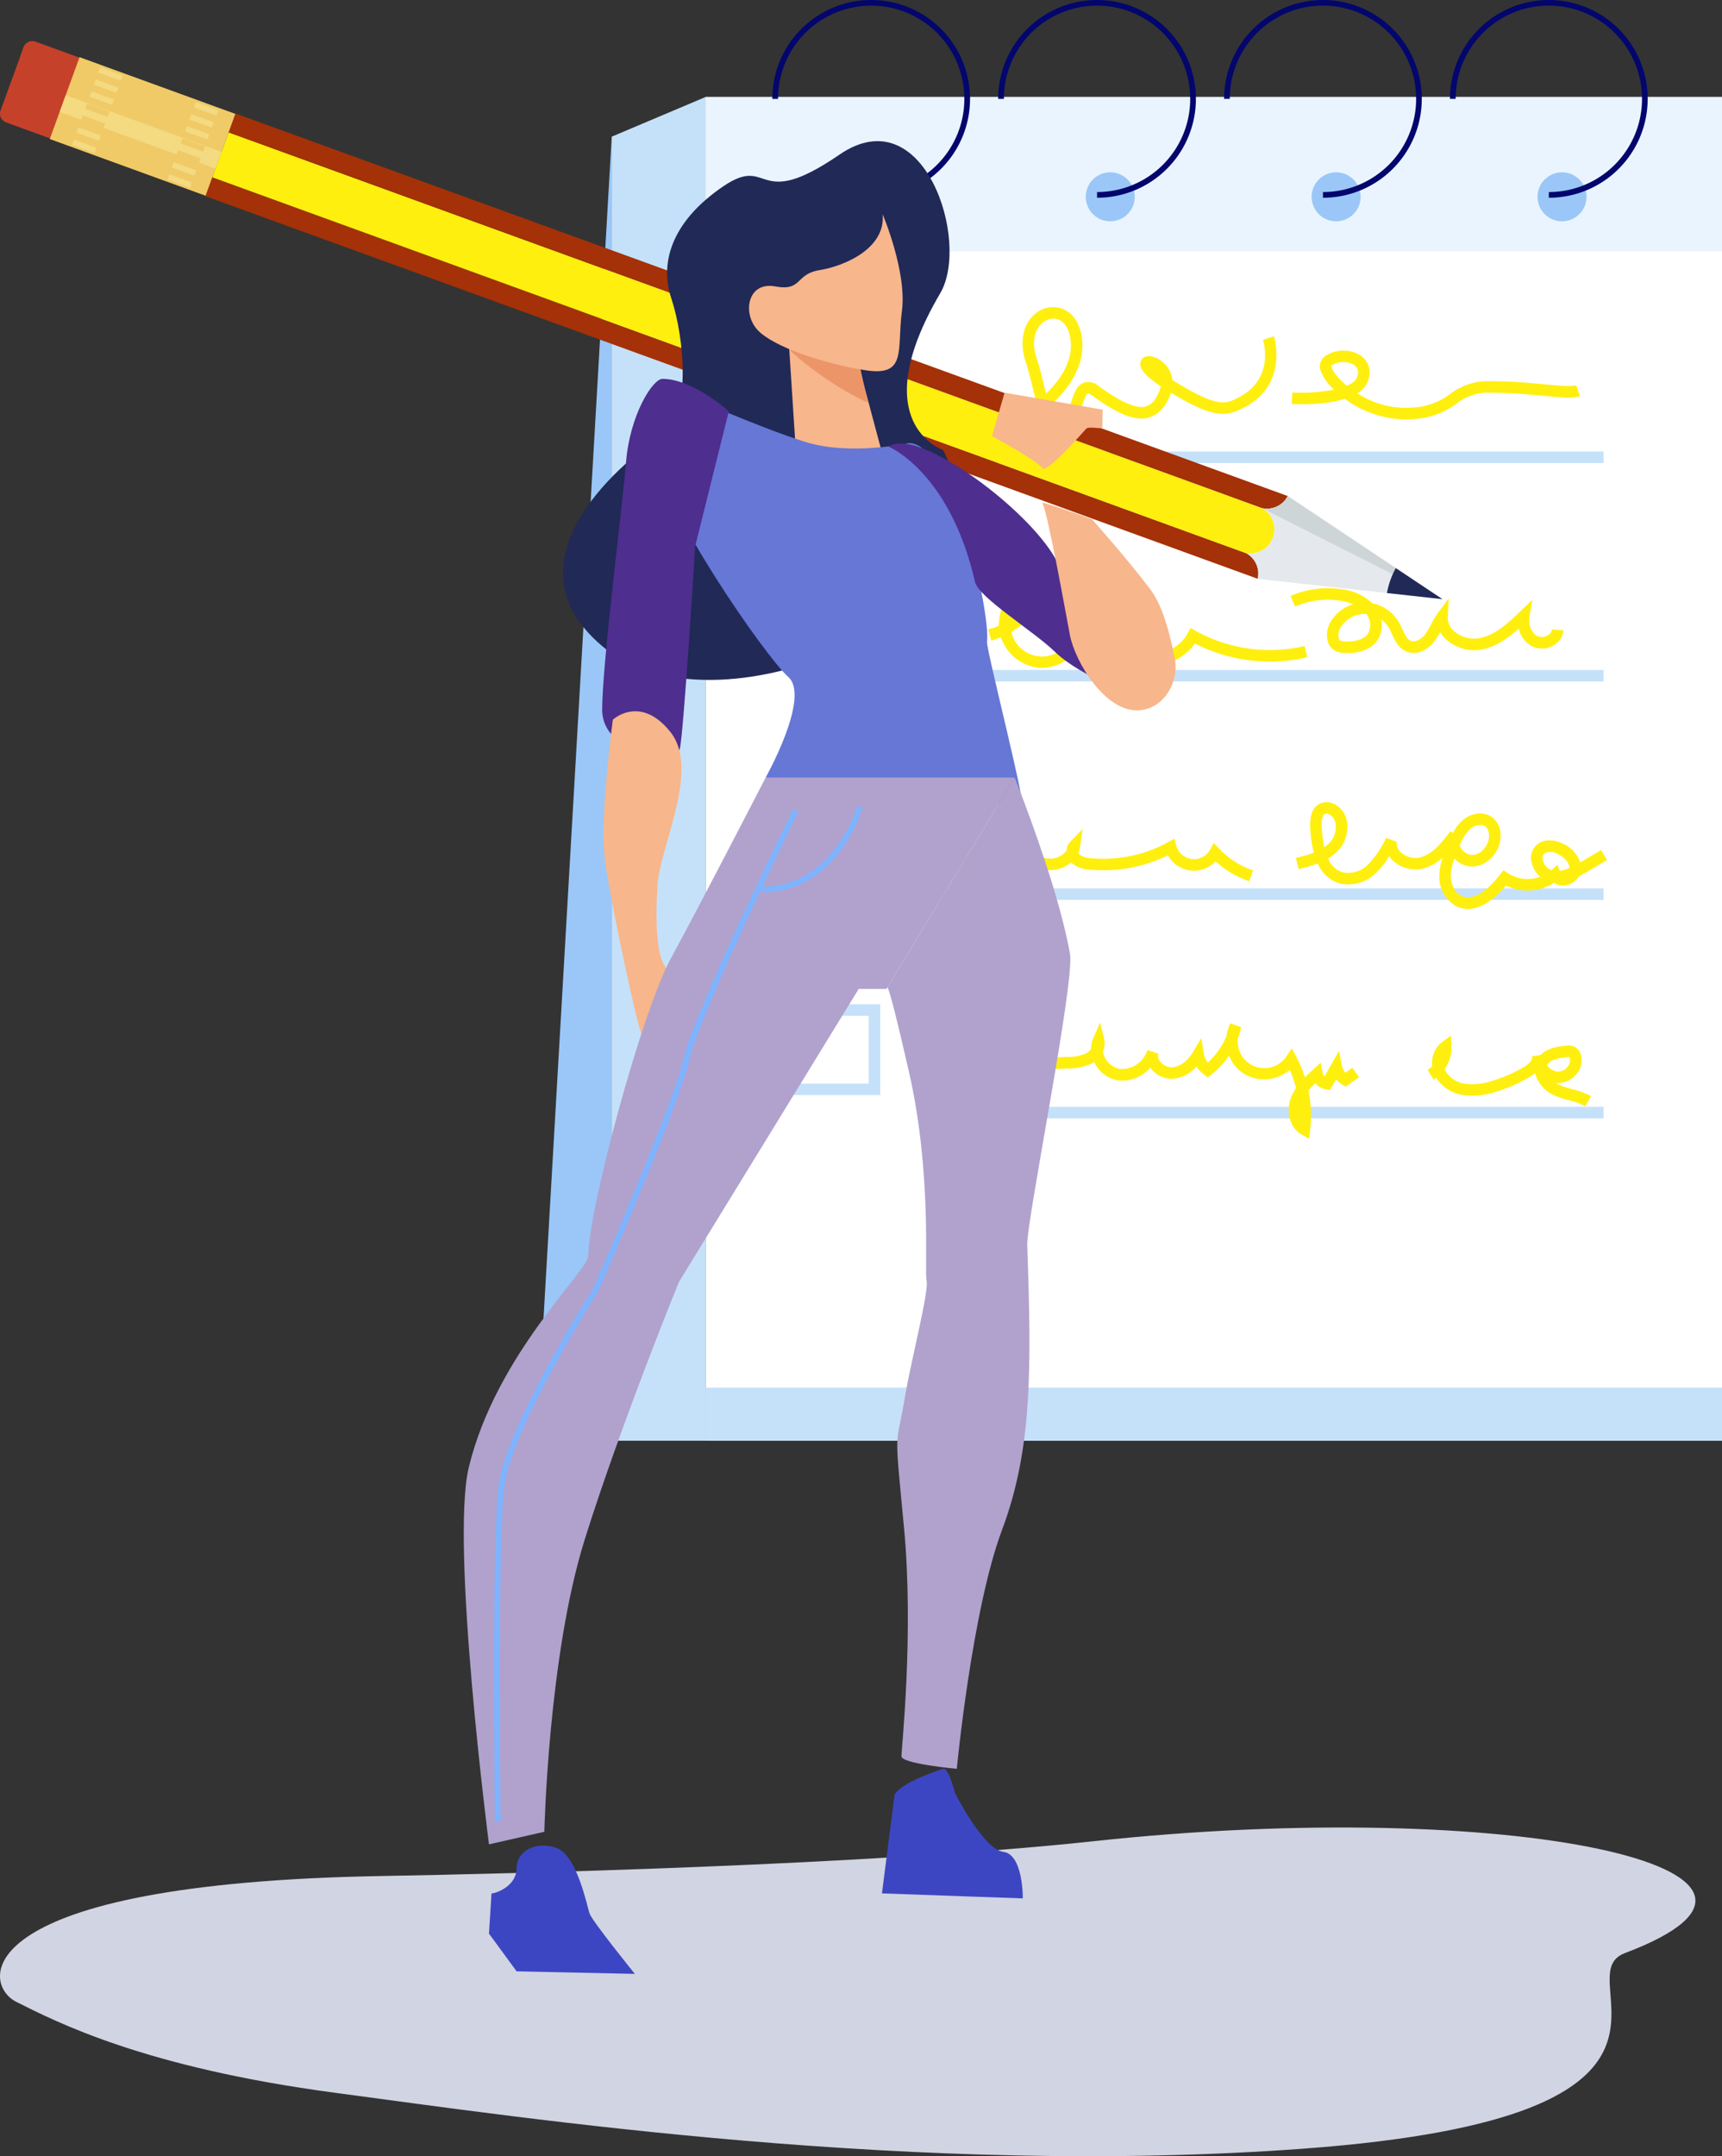 <svg xmlns="http://www.w3.org/2000/svg" xmlns:xlink="http://www.w3.org/1999/xlink" width="394.821" height="494.206" viewBox="0 0 394.821 494.206">
  <rect x="0" y="0" width="394.821" height="494.206" fill="#333333" stroke="none"/>
  <defs>
    <clipPath id="clip-path">
      <rect width="394.821" height="494.206" fill="none"/>
    </clipPath>
  </defs>
  <g id="Cuadrícula_de_repetición_2" data-name="Cuadrícula de repetición 2" clip-path="url(#clip-path)">
    <g id="Grupo_163891" data-name="Grupo 163891" transform="translate(-1923 7533.603)">
      <g id="Layer_4" data-name="Layer 4" transform="translate(1923.004 -7547.897)">
        <g id="Grupo_136670" data-name="Grupo 136670">
          <g id="Grupo_136664" data-name="Grupo 136664" transform="translate(34.326 14.294)">
            <rect id="Rectángulo_44007" data-name="Rectángulo 44007" width="233.054" height="307.981" transform="translate(127.438 22.232)" fill="#fff"/>
            <rect id="Rectángulo_44008" data-name="Rectángulo 44008" width="233.054" height="12.188" transform="translate(127.438 318.033)" fill="#c5e1f9"/>
            <path id="Trazado_171669" data-name="Trazado 171669" d="M105.926,336.728H88.67l17.256-298.9h0Z" transform="translate(0 -6.506)" fill="#9ac7f7"/>
            <path id="Trazado_171670" data-name="Trazado 171670" d="M109.51,334.839h21.512V26.85L109.51,35.942Z" transform="translate(-3.584 -4.618)" fill="#c5e1f9"/>
            <rect id="Rectángulo_44009" data-name="Rectángulo 44009" width="233.054" height="35.389" transform="translate(127.438 22.232)" fill="#eaf4fe"/>
            <path id="Trazado_171671" data-name="Trazado 171671" d="M189.448,53.314a5.614,5.614,0,1,1-5.614-5.614A5.613,5.613,0,0,1,189.448,53.314Z" transform="translate(-15.401 -8.204)" fill="#9ac7f7"/>
            <path id="Trazado_171672" data-name="Trazado 171672" d="M176.653,45.317v-1.3A21.359,21.359,0,1,0,155.29,22.663h-1.3a22.663,22.663,0,1,1,22.663,22.663Z" transform="translate(-11.234)" fill="#03066d"/>
            <path id="Trazado_171673" data-name="Trazado 171673" d="M252,53.314a5.614,5.614,0,1,1-5.614-5.614A5.613,5.613,0,0,1,252,53.314Z" transform="translate(-26.159 -8.204)" fill="#9ac7f7"/>
            <path id="Trazado_171674" data-name="Trazado 171674" d="M239.193,45.317v-1.3A21.359,21.359,0,1,0,217.83,22.663h-1.3a22.663,22.663,0,1,1,22.663,22.663Z" transform="translate(-21.99 0)" fill="#03066d"/>
            <path id="Trazado_171675" data-name="Trazado 171675" d="M314.548,53.314a5.614,5.614,0,1,1-5.614-5.614A5.613,5.613,0,0,1,314.548,53.314Z" transform="translate(-36.916 -8.204)" fill="#9ac7f7"/>
            <path id="Trazado_171676" data-name="Trazado 171676" d="M301.743,45.317v-1.3A21.363,21.363,0,1,0,280.38,22.655h-1.3a22.663,22.663,0,1,1,22.663,22.671Z" transform="translate(-32.747 0)" fill="#03066d"/>
            <path id="Trazado_171677" data-name="Trazado 171677" d="M377.1,53.314a5.614,5.614,0,1,1-5.614-5.614A5.613,5.613,0,0,1,377.1,53.314Z" transform="translate(-47.674 -8.204)" fill="#9ac7f7"/>
            <path id="Trazado_171678" data-name="Trazado 171678" d="M364.293,45.317v-1.3A21.363,21.363,0,1,0,342.93,22.655h-1.3a22.663,22.663,0,1,1,22.663,22.671Z" transform="translate(-43.505 0)" fill="#03066d"/>
            <g id="Grupo_136663" data-name="Grupo 136663" transform="translate(197.223 70.386)">
              <path id="Trazado_171679" data-name="Trazado 171679" d="M231.586,113.269c-2.343,0-3.759-1.573-4.786-3.892a40.272,40.272,0,0,1-5.846,3.751l-1.184-2.368a39.126,39.126,0,0,0,6.094-4.016c-.364-1.217-.679-2.525-1.01-3.85-.431-1.755-.878-3.577-1.424-5.2-1.457-4.3-.811-8.322,1.722-10.772a6.308,6.308,0,0,1,6.641-1.532c2.608.994,4.273,3.71,4.562,7.469.381,5-2.178,10.11-7.419,14.755.679,1.78,1.507,3.014,2.641,3.014.936,0,1.524-1.6,2.194-3.693.646-2,1.308-4.082,3.039-4.645a3.663,3.663,0,0,1,3.32.82c4.952,3.6,8.4,5.142,10.549,4.736a4.166,4.166,0,0,0,2.658-2.2,7,7,0,0,0,1.018-2.5c-4.405-2.931-4.827-4.422-4.67-5.407a1.763,1.763,0,0,1,1.391-1.432c1.441-.339,3.6.778,4.827,2.484a6.149,6.149,0,0,1,1.126,2.931c.025.017.041.025.066.041,10.383,6.442,12.13,5.515,15.3,3.842,8.1-4.289,5.515-12.743,5.4-13.1l2.517-.811c.033.108,3.4,10.913-6.682,16.246-4.3,2.277-7.121,2.633-16.925-3.312a10.376,10.376,0,0,1-1.134,2.41,6.777,6.777,0,0,1-4.4,3.4c-2.973.58-6.873-1.018-12.6-5.192-.6-.431-.9-.464-.944-.447-.439.141-1.027,1.962-1.341,2.939-.787,2.459-1.772,5.523-4.711,5.523Zm-1.871-25.619a3.953,3.953,0,0,0-2.724,1.176c-1.78,1.722-2.178,4.72-1.06,8.023.588,1.731,1.052,3.61,1.49,5.424.207.853.422,1.722.646,2.55,2.973-2.857,6.02-7.005,5.655-11.766-.207-2.691-1.25-4.587-2.865-5.2a3.172,3.172,0,0,0-1.143-.207Z" transform="translate(-219.77 -85.005)" fill="#ffef0f"/>
              <path id="Trazado_171680" data-name="Trazado 171680" d="M323.856,112.823a23.808,23.808,0,0,1-13.878-4.728c-4.811,1.532-11.112,1.259-12.188,1.2l.149-2.641A40.356,40.356,0,0,0,307.5,106a11.26,11.26,0,0,1-3.155-4.612A2.969,2.969,0,0,1,305.6,98.2a7.618,7.618,0,0,1,7.692-.224,4.708,4.708,0,0,1,2.277,5.01,5.424,5.424,0,0,1-2.757,3.842,20.393,20.393,0,0,0,12.561,3.279,15.335,15.335,0,0,0,8.686-3.072,14.4,14.4,0,0,1,9.555-2.973c4.554,0,8.727.389,12.081.712s6.26.588,7.353.224l.836,2.509c-1.631.538-4.339.29-8.437-.1-3.3-.306-7.4-.7-11.832-.7a11.843,11.843,0,0,0-8.057,2.509,17.8,17.8,0,0,1-9.961,3.527Q324.713,112.823,323.856,112.823ZM309.622,99.69a4.363,4.363,0,0,0-2.443.638c-.315.232-.282.356-.265.431.24.977,1.507,2.666,3.536,4.355,1.391-.6,2.352-1.424,2.509-2.5a2.121,2.121,0,0,0-1.01-2.368,4.655,4.655,0,0,0-2.327-.563Z" transform="translate(-233.188 -87.076)" fill="#ffef0f"/>
            </g>
            <rect id="Rectángulo_44010" data-name="Rectángulo 44010" width="154.218" height="2.641" transform="translate(179.114 103.486)" fill="#c5e1f9"/>
            <rect id="Rectángulo_44011" data-name="Rectángulo 44011" width="154.218" height="2.641" transform="translate(179.114 153.556)" fill="#c5e1f9"/>
            <rect id="Rectángulo_44012" data-name="Rectángulo 44012" width="154.218" height="2.641" transform="translate(179.114 203.618)" fill="#c5e1f9"/>
            <rect id="Rectángulo_44013" data-name="Rectángulo 44013" width="154.218" height="2.641" transform="translate(179.114 253.68)" fill="#c5e1f9"/>
            <path id="Trazado_171681" data-name="Trazado 171681" d="M248.158,180.226a8.852,8.852,0,0,1-5.871-1.838,5.182,5.182,0,0,1-.8-.845,5.725,5.725,0,0,1-3.378,1.176,5.437,5.437,0,0,1-4.405-2.426,10.069,10.069,0,0,1-7.966,3.652,10.274,10.274,0,0,1-9.059-7.03,18.441,18.441,0,0,1-2.219.762l-.687-2.55a14.825,14.825,0,0,0,2.443-.886c-.091-4.894,3.238-8.827,6.666-12.445a4.757,4.757,0,0,1,3.1-1.615h.008a2.384,2.384,0,0,1,1.755.745l.439.455-.075.629a19.033,19.033,0,0,1-9.034,13.7,7.208,7.208,0,0,0,13.546,1.482,4.386,4.386,0,0,1,1.018-3l2.832-3.4-.505,4.4a9.263,9.263,0,0,1-.629,2.426,2.688,2.688,0,0,0,.232.654,2.992,2.992,0,0,0,2.484,1.813h.025a3.219,3.219,0,0,0,2.277-1.043,5.973,5.973,0,0,1-.108-1.532,4.421,4.421,0,0,1,2-3.569l1.706-1.085.306,2a7.14,7.14,0,0,1-.961,4.67,2.913,2.913,0,0,0,.687.853c1.283,1.076,3.312,1.449,6.011,1.093,2.136-.273,7.345-1.358,9.514-5.481l.629-1.2,1.184.662a35.127,35.127,0,0,0,24.981,3.478l.613,2.575a37.762,37.762,0,0,1-25.76-3.146c-2.153,3.055-6.011,5.117-10.822,5.73a16.771,16.771,0,0,1-2.169.149ZM225.2,159.235a5,5,0,0,0-.4.364c-2.625,2.766-5.183,5.713-5.8,8.967A16.435,16.435,0,0,0,225.2,159.235Z" transform="translate(-21.515 -26.86)" fill="#ffef0f"/>
            <path id="Trazado_171682" data-name="Trazado 171682" d="M310.4,177.683h-.339a5.248,5.248,0,0,1-2.2-.431,3.548,3.548,0,0,1-1.855-2.26,5.961,5.961,0,0,1,.7-4.546,9.239,9.239,0,0,1,5.125-3.966,13.156,13.156,0,0,0-2.7-.753,18.62,18.62,0,0,0-10.6,1.3l-1.068-2.418a21.257,21.257,0,0,1,12.114-1.482,11.955,11.955,0,0,1,6.649,3.13,9.264,9.264,0,0,1,6.1,4.372c.29.505.538,1.043.795,1.59.571,1.25,1.068,2.327,1.954,2.674,1.06.422,2.443-.422,3.254-1.482a16.346,16.346,0,0,0,1.341-2.252,19.851,19.851,0,0,1,1.474-2.492l2.592-3.519-.207,4.364a4.023,4.023,0,0,0,1.49,3.18,7.076,7.076,0,0,0,5.6,1.615c3.734-.638,6.881-3.643,9.415-6.069l2.873-2.749-.654,3.917c-.265,1.573.306,3.652,1.88,4.405a2.622,2.622,0,0,0,2.327-.182,1.794,1.794,0,0,0,.944-1.333l2.641.166a4.314,4.314,0,0,1-2.244,3.453,5.18,5.18,0,0,1-4.811.29,6.127,6.127,0,0,1-3.2-4.115c-2.4,2.145-5.25,4.239-8.727,4.827a9.72,9.72,0,0,1-7.792-2.244,7.542,7.542,0,0,1-1.507-1.813,15.687,15.687,0,0,1-1.333,2.161c-1.416,1.855-3.933,3.3-6.334,2.335-1.863-.745-2.666-2.492-3.37-4.032-.215-.472-.431-.944-.679-1.375a6.378,6.378,0,0,0-1.805-1.987,6.168,6.168,0,0,1-.894,4.877c-1.341,1.871-3.734,2.857-6.939,2.857Zm4.066-8.967a6.54,6.54,0,0,0-5.506,3.1,3.279,3.279,0,0,0-.422,2.434.919.919,0,0,0,.48.629,2.993,2.993,0,0,0,1.1.166c1.408.025,3.941-.157,5.076-1.747a4.1,4.1,0,0,0-.323-4.562c-.133-.008-.265-.017-.4-.017Z" transform="translate(-35.91 -28.003)" fill="#ffef0f"/>
            <path id="Trazado_171683" data-name="Trazado 171683" d="M272.007,241.13a21.474,21.474,0,0,1-7.75-4.562,6.808,6.808,0,0,1-10.93-1.391,33.469,33.469,0,0,1-17.885,3.3,6.866,6.866,0,0,1-4.016-1.4c-.1-.083-.2-.182-.29-.273a7.414,7.414,0,0,1-7.667,1.2,8.67,8.67,0,0,1-4.6-5.945,19.391,19.391,0,0,1-14.615,6.268l.075-2.641A16.785,16.785,0,0,0,218.9,227.6l2.443.894c-.522,2.964.869,6.02,3.238,7.1a4.629,4.629,0,0,0,4.066-.265,4.11,4.11,0,0,0,1.466-1.308,3.031,3.031,0,0,1,.836-1.971l2.824-2.89-.571,4a5.609,5.609,0,0,1-.381,1.383,1.316,1.316,0,0,0,.348.53,4.731,4.731,0,0,0,2.534.77,30.781,30.781,0,0,0,17.645-3.66l1.466-.811.447,1.615a4.194,4.194,0,0,0,7.7.936l.878-1.573,1.234,1.308a19.012,19.012,0,0,0,7.767,4.96L272,241.13Z" transform="translate(-19.878 -39.143)" fill="#ffef0f"/>
            <path id="Trazado_171684" data-name="Trazado 171684" d="M338.425,246.508a6.054,6.054,0,0,1-2.716-.638,7.619,7.619,0,0,1-3.85-7.237,13.967,13.967,0,0,1,.729-3.867,10.908,10.908,0,0,1-4.538,2.517,7.631,7.631,0,0,1-6.873-1.863,6.091,6.091,0,0,1-.836-.977,17.257,17.257,0,0,1-3.039,3.842,8.941,8.941,0,0,1-8.487,2.343,8.042,8.042,0,0,1-4.844-4.521,34.909,34.909,0,0,1-4.372,1.275l-.629-2.567a32.77,32.77,0,0,0,4.1-1.2,27.068,27.068,0,0,1-.811-5.647c-.232-3.941,1.283-5.3,2.6-5.746a3.955,3.955,0,0,1,3.4.53,5.531,5.531,0,0,1,2.459,4.074,7.929,7.929,0,0,1-2,6.243,10.741,10.741,0,0,1-2.368,1.9A5.4,5.4,0,0,0,309.6,238.1a6.392,6.392,0,0,0,5.92-1.772,21.484,21.484,0,0,0,4.115-6.086l2.467.878a2.6,2.6,0,0,0,.894,2.385,4.976,4.976,0,0,0,4.4,1.217c2.8-.712,4.9-3.246,6.988-6.011l.6.389a9.736,9.736,0,0,1,2.459-3.122c1.954-1.548,5.125-1.979,7.055-.008a5.389,5.389,0,0,1,1.391,3.892c-.05,3.71-3.105,6.93-6.558,6.93h-.041a5.517,5.517,0,0,1-3.983-1.846,12.254,12.254,0,0,0-.82,3.751c-.05,1.78.662,3.95,2.376,4.794,3.229,1.59,6.988-2.376,8.934-4.877l.762-.977,1.027.7a8.371,8.371,0,0,0,7.4.811,6.007,6.007,0,0,1-2.029-3.511,3.961,3.961,0,0,1,1.648-4.14c1.441-.952,3.453-.936,5.523.033a7.341,7.341,0,0,1,4.032,4.331c.174-.1.34-.2.505-.3l4.273-2.534,1.35,2.277-4.273,2.534c-.7.414-1.408.82-2.136,1.184a4.412,4.412,0,0,1-3.4,2.1,3.461,3.461,0,0,1-2.343-.6,11.079,11.079,0,0,1-10.971.629c-2.973,3.527-5.978,5.357-8.736,5.357Zm20.535-10.127.48,1.391a8.706,8.706,0,0,0,2.252-.638c-.025-1.292-1.308-2.559-2.683-3.2a3.173,3.173,0,0,0-2.948-.215,1.354,1.354,0,0,0-.5,1.482,3.315,3.315,0,0,0,1.979,2.451l1.416-1.259Zm-22.431-4.388a3.341,3.341,0,0,0,2.782,2.153h.025c1.987,0,3.883-2.095,3.908-4.322a2.876,2.876,0,0,0-.638-2.012c-.828-.853-2.525-.563-3.519.232a10.108,10.108,0,0,0-2.559,3.95Zm-30.587-7.32a.781.781,0,0,0-.248.041c-.613.207-.919,1.366-.811,3.088a27.541,27.541,0,0,0,.6,4.554,7.83,7.83,0,0,0,1.292-1.1,5.355,5.355,0,0,0,1.308-4.115,2.958,2.958,0,0,0-1.259-2.178,1.711,1.711,0,0,0-.878-.3Z" transform="translate(-36.168 -38.187)" fill="#ffef0f"/>
            <path id="Trazado_171685" data-name="Trazado 171685" d="M286.352,309.682l-1.731-.969c-2.9-1.631-3.527-5.556-2.459-8.4a10.912,10.912,0,0,1,1.176-2.244,25.776,25.776,0,0,0-1.432-4.19,9.039,9.039,0,0,1-10.367,1,8.646,8.646,0,0,1-3.544-4.273,18.927,18.927,0,0,1-4.082,4.4l-.778.6-.8-.571a6.762,6.762,0,0,1-1.805-1.921,8.154,8.154,0,0,1-5.6,2.84,6.039,6.039,0,0,1-4.844-2.368l-.149-.2a8.429,8.429,0,0,1-7.585,2.882,7.419,7.419,0,0,1-5.125-3.842c-.058-.116-.116-.224-.174-.339a5.717,5.717,0,0,1-.638.389,12.8,12.8,0,0,1-5.49,1.1l-5.78.248a26.183,26.183,0,0,1-6.069,5.051c-2.666,1.615-4.976,2.153-7.055,1.648a5.519,5.519,0,0,1-3.635-3.072,4.086,4.086,0,0,1,.066-3.685l2.327,1.259a1.5,1.5,0,0,0,.025,1.35,2.886,2.886,0,0,0,1.838,1.573c1.366.331,3.031-.108,5.067-1.341a24.074,24.074,0,0,0,3.544-2.625l-2.169.091c-2.169.1-4.869.207-7.229-.952-2.492-1.234-4.446-4.331-3.254-7.187l.207-.489.489-.215a23.523,23.523,0,0,1,12.544-1.731c2.724.373,5.738,1.805,6.02,4.711a4.99,4.99,0,0,1-.671,2.865l3.618-.157a10.405,10.405,0,0,0,4.38-.8,3.512,3.512,0,0,0,1.167-1.018,6.114,6.114,0,0,1,.5-2.467l1.573-3.61.927,3.834a4.374,4.374,0,0,1-.3,2.84,4.944,4.944,0,0,0,3.751,3.958,6.09,6.09,0,0,0,6.425-4.256c0-.017.008-.025.017-.041l2.525.787s0,.025-.008.033a2.058,2.058,0,0,0,.431,1.8,3.424,3.424,0,0,0,2.641,1.333c1.789-.066,3.627-1.408,4.927-3.585l1.871-3.138.571,3.61a4.171,4.171,0,0,0,.927,2,16.555,16.555,0,0,0,4.281-6.127,8.234,8.234,0,0,1,.9-2.848l2.459.9a18.965,18.965,0,0,1-.745,2.509,6.091,6.091,0,0,0,11.112,4.148l1.234-1.822,1.035,1.938a27.589,27.589,0,0,1,1.979,4.7c.629-.638,1.267-1.217,1.855-1.755l1.764-1.615.431,2.352a1.533,1.533,0,0,0,.447.795l3.3-5.821.7,3.461a3.105,3.105,0,0,0,.8,1.515l1.582-1.126,1.532,2.153-3.08,2.186-.737-.439a5.471,5.471,0,0,1-1.449-1.242l-1.4,2.467-.911-.157a4.182,4.182,0,0,1-2.459-1.416,21.469,21.469,0,0,0-1.573,1.673,28.89,28.89,0,0,1,.4,9.05l-.232,1.971ZM210.92,287.433a3.608,3.608,0,0,0,2.12,3.329c1.747.869,3.974.77,5.937.679l4.91-.215c.083-.1.166-.207.248-.315a3.955,3.955,0,0,0,1.1-2.443c-.124-1.283-1.971-2.1-3.751-2.343a20.856,20.856,0,0,0-10.574,1.3Z" transform="translate(-20.519 -48.675)" fill="#ffef0f"/>
            <path id="Trazado_171686" data-name="Trazado 171686" d="M371.6,302.849a16.212,16.212,0,0,0-3.693-1.341,21.457,21.457,0,0,1-3.577-1.217,7.874,7.874,0,0,1-4.032-4.3,5.574,5.574,0,0,1-.2-.729,9.825,9.825,0,0,1-1.275.886,34.5,34.5,0,0,1-7.874,3.428,16.386,16.386,0,0,1-7.336.729,8.88,8.88,0,0,1-6.21-3.941c-.19.141-.381.273-.58.4l-1.391-2.252a6.088,6.088,0,0,0,1.06-.845,6.039,6.039,0,0,1,2.3-5.564l2-1.432.1,2.451a8.613,8.613,0,0,1-1.54,5.225,3.276,3.276,0,0,0,.174.389,6.141,6.141,0,0,0,4.521,2.964,13.869,13.869,0,0,0,6.16-.654,31.96,31.96,0,0,0,7.278-3.171c.911-.538,1.838-1.325,1.913-2.012-.017-.157-.033-.315-.041-.472l1.962-.273c1.7-1.747,4.5-2.02,5.821-2.145a3.489,3.489,0,0,1,2.1.306,2.941,2.941,0,0,1,1.341,1.838,4.772,4.772,0,0,1-.977,4.314,5.513,5.513,0,0,1-4.463,2.111,2.469,2.469,0,0,1-.348-.033,5.372,5.372,0,0,0,.671.381,20.141,20.141,0,0,0,3.155,1.06,18.378,18.378,0,0,1,4.3,1.59l-1.308,2.294Zm-8.76-9.357a3.43,3.43,0,0,0,2.443,1.424,2.9,2.9,0,0,0,2.252-1.118,2.149,2.149,0,0,0,.5-1.938.7.7,0,0,0-.133-.29c-.058,0-.381.025-.522.041-1.871.182-3.875.546-4.529,1.855,0,0,0,.017-.008.017Z" transform="translate(-42.439 -49.302)" fill="#ffef0f"/>
            <path id="Trazado_171687" data-name="Trazado 171687" d="M179.536,112.766H158.72V91.95h20.816Zm-18.167-2.641h15.525V94.6H161.37Z" transform="translate(-12.047 -15.814)" fill="#c5e1f9"/>
            <path id="Trazado_171688" data-name="Trazado 171688" d="M172.534,105.741,166.39,99.6l1.871-1.871L172.534,102,185.492,89.04l1.871,1.871Z" transform="translate(-13.367 -15.313)" fill="#7eb3ff"/>
            <path id="Trazado_171689" data-name="Trazado 171689" d="M179.536,174.776H158.72V153.96h20.816Zm-18.167-2.641h15.525V156.61H161.37Z" transform="translate(-12.047 -26.479)" fill="#c5e1f9"/>
            <path id="Trazado_171690" data-name="Trazado 171690" d="M172.534,167.751l-6.144-6.144,1.871-1.871,4.273,4.281,12.958-12.967,1.871,1.871Z" transform="translate(-13.367 -25.978)" fill="#7eb3ff"/>
            <path id="Trazado_171691" data-name="Trazado 171691" d="M179.536,236.8H158.72V215.98h20.816Zm-18.167-2.641h15.525V218.63H161.37Z" transform="translate(-12.047 -37.145)" fill="#c5e1f9"/>
            <path id="Trazado_171692" data-name="Trazado 171692" d="M172.534,229.771l-6.144-6.152,1.871-1.863,4.273,4.273,12.958-12.958,1.871,1.871Z" transform="translate(-13.367 -36.644)" fill="#7eb3ff"/>
            <path id="Trazado_171693" data-name="Trazado 171693" d="M179.536,298.806H158.72V277.99h20.816Zm-18.167-2.641h15.525V280.64H161.37Z" transform="translate(-12.047 -47.81)" fill="#c5e1f9"/>
          </g>
          <path id="Trazado_171694" data-name="Trazado 171694" d="M118.85,425.44c27.27-.47,111.75-2.44,163.03-7.98,95.08-10.27,172.72,6.42,121.7,25.66-14.26,5.38,26.83,37.45-73.82,44.83-88.35,6.48-178.39-7.03-221.98-12.83s-63.69-16.16-73.02-20.83c-8.21-4.11-11.22-27.23,84.09-28.85Z" transform="translate(-31.036 18.831)" fill="#d1d4e2"/>
          <g id="Grupo_136669" data-name="Grupo 136669">
            <g id="Grupo_136668" data-name="Grupo 136668">
              <g id="Grupo_136665" data-name="Grupo 136665">
                <path id="Trazado_171695" data-name="Trazado 171695" d="M1.38,42.34l10.45,3.8,6.73-18.48L8.12,23.86a2.124,2.124,0,0,0-2.72,1.3L.13,39.59A2.132,2.132,0,0,0,1.38,42.34Z" fill="#c6412a"/>
                <path id="Trazado_171696" data-name="Trazado 171696" d="M2.5,39.9l10.25,3.73,2.86-7.85L5.36,32.05a1.047,1.047,0,0,0-1.34.64L1.89,38.54A1.058,1.058,0,0,0,2.5,39.9Z" fill="#c6412a"/>
                <path id="Trazado_171697" data-name="Trazado 171697" d="M16.99,31.98l1.57-4.32L8.12,23.86a2.124,2.124,0,0,0-2.72,1.3l-.84,2.3,12.43,4.53Z" fill="#c6412a"/>
              </g>
              <path id="Trazado_171698" data-name="Trazado 171698" d="M47.08,59.26l241.28,87.69a5.34,5.34,0,0,0-2.63-5.86L48.65,54.93l-1.58,4.33Z" fill="#a43107"/>
              <path id="Trazado_171699" data-name="Trazado 171699" d="M52.41,44.63l-3.75,10.3,237.07,86.16h.06c-.01,0-.04-.02-.05-.02a5.547,5.547,0,0,0,3.73-10.25h.05c-.01,0-.03-.02-.05-.03h0Z" fill="#ffef0f"/>
              <path id="Trazado_171700" data-name="Trazado 171700" d="M289.48,130.79a5.349,5.349,0,0,0,5.78-2.8L53.98,40.3,52.4,44.63l237.07,86.16Z" fill="#a43107"/>
              <path id="Trazado_171701" data-name="Trazado 171701" d="M295.26,127.98a5.356,5.356,0,0,1-5.78,2.81h0s.03.02.05.03h-.05a5.547,5.547,0,0,1-3.73,10.25c.01,0,.04.02.05.02h-.06a5.335,5.335,0,0,1,2.62,5.87l42.36,4.67-35.45-23.65Z" fill="#e5e8ec"/>
              <path id="Trazado_171702" data-name="Trazado 171702" d="M295.26,127.98a5.356,5.356,0,0,1-5.78,2.81h0s.03.02.05.03h-.05c2.29,1.18,41.24,20.82,41.24,20.82l-35.45-23.65Z" fill="#cdd5d7"/>
              <rect id="Rectángulo_44014" data-name="Rectángulo 44014" width="19.96" height="38" transform="matrix(0.342, -0.94, 0.94, 0.342, 11.408, 46.161)" fill="#f0ca67"/>
              <rect id="Rectángulo_44015" data-name="Rectángulo 44015" width="4.08" height="38" transform="matrix(0.342, -0.94, 0.94, 0.342, 13.679, 39.938)" fill="#f4da80"/>
              <path id="Trazado_171703" data-name="Trazado 171703" d="M320.03,144.5a18.59,18.59,0,0,0-2.03,5.72l12.71,1.4-10.69-7.12Z" fill="#212957"/>
              <g id="Grupo_136666" data-name="Grupo 136666">
                <rect id="Rectángulo_44016" data-name="Rectángulo 44016" width="1.28" height="5.47" transform="translate(38.411 55.439) rotate(-69.98)" fill="#f4da80"/>
                <rect id="Rectángulo_44017" data-name="Rectángulo 44017" width="1.29" height="5.47" transform="translate(39.41 52.685) rotate(-69.98)" fill="#f4da80"/>
                <rect id="Rectángulo_44018" data-name="Rectángulo 44018" width="1.28" height="5.47" transform="matrix(0.343, -0.94, 0.94, 0.343, 40.416, 49.921)" fill="#f0ca67"/>
                <rect id="Rectángulo_44019" data-name="Rectángulo 44019" width="1.29" height="5.47" transform="matrix(0.342, -0.94, 0.94, 0.342, 41.426, 47.18)" fill="#f0ca67"/>
                <rect id="Rectángulo_44020" data-name="Rectángulo 44020" width="1.28" height="5.47" transform="matrix(0.342, -0.94, 0.94, 0.342, 42.428, 44.406)" fill="#f4da80"/>
                <rect id="Rectángulo_44021" data-name="Rectángulo 44021" width="1.29" height="5.47" transform="translate(43.432 41.662) rotate(-69.98)" fill="#f4da80"/>
                <rect id="Rectángulo_44022" data-name="Rectángulo 44022" width="1.28" height="5.47" transform="matrix(0.342, -0.94, 0.94, 0.342, 44.449, 38.902)" fill="#f4da80"/>
              </g>
              <g id="Grupo_136667" data-name="Grupo 136667">
                <rect id="Rectángulo_44023" data-name="Rectángulo 44023" width="1.28" height="5.47" transform="translate(16.528 47.468) rotate(-69.98)" fill="#f4da80"/>
                <rect id="Rectángulo_44024" data-name="Rectángulo 44024" width="1.29" height="5.47" transform="matrix(0.342, -0.94, 0.94, 0.342, 17.53, 44.706)" fill="#f4da80"/>
                <rect id="Rectángulo_44025" data-name="Rectángulo 44025" width="1.28" height="5.47" transform="matrix(0.342, -0.94, 0.94, 0.342, 18.529, 41.952)" fill="#f0ca67"/>
                <path id="Trazado_171704" data-name="Trazado 171704" d="M19.98,37.99l5.14,1.87-.44,1.21L19.54,39.2Z" fill="#f0ca67"/>
                <rect id="Rectángulo_44026" data-name="Rectángulo 44026" width="1.28" height="5.47" transform="matrix(0.342, -0.94, 0.94, 0.342, 20.537, 36.441)" fill="#f4da80"/>
                <rect id="Rectángulo_44027" data-name="Rectángulo 44027" width="1.28" height="5.47" transform="translate(21.54 33.69) rotate(-69.98)" fill="#f4da80"/>
                <rect id="Rectángulo_44028" data-name="Rectángulo 44028" width="1.28" height="5.47" transform="matrix(0.342, -0.94, 0.94, 0.342, 22.54, 30.92)" fill="#f4da80"/>
              </g>
            </g>
            <path id="Trazado_171705" data-name="Trazado 171705" d="M216.19,117.41s-18.16-6.05-.62-35.9c6.97-11.85-3.7-45.09-23.11-31.77s-15.65-.18-26.62,7.25S150.92,73.7,153.92,82.71s4.64,26.8-2.11,31.29-38.72,28.75-12.63,49.29,96.9-8.18,77.01-45.89Z" fill="#212957"/>
            <path id="Trazado_171706" data-name="Trazado 171706" d="M180.32,84.51l2.66,41.11,21.05-.82-7.39-27.6Z" fill="#f7b68b"/>
            <path id="Trazado_171707" data-name="Trazado 171707" d="M198.97,106.56c-.48-.19-.99-.43-1.55-.71a76.39,76.39,0,0,1-16.13-11.07l-.96-12.44,16.31,13.58,2.32,10.63Z" fill="#ec9568"/>
            <path id="Trazado_171708" data-name="Trazado 171708" d="M202.36,63.37s5.61,13.19,4.43,22.2,1.22,15.06-8.34,13.59-21.28-5.41-24.8-9.28-2.21-11.1,4.07-9.94,4.54-2.83,10.16-3.73,15.23-4.91,14.49-12.85Z" fill="#f7b68b"/>
            <path id="Trazado_171709" data-name="Trazado 171709" d="M208.41,115.83s-13.35,3.04-23.93-.29c-10.09-3.17-27.1-10.67-27.1-10.67s-8.94.58-7.21,13.26,25.37,46.71,30.56,51.32-5.19,23.07-5.19,23.07,57.09,5.77,58.82,7.5-8.28-36.92-8.07-38.63c.87-7.21-8.07-45.55-17.88-45.55Z" fill="#6677d6"/>
            <path id="Trazado_171710" data-name="Trazado 171710" d="M167.11,108.55s-8.29-7.42-15.21-7.42c-2.31,0-7.5,8.36-8.36,19.03-.8,9.92-5.48,46.42-5.48,56.8s17.01,12.33,17.8,9.01c.9-3.76,3.53-46.49,3.53-46.49l7.71-30.92Z" fill="#4e2e8e"/>
            <path id="Trazado_171711" data-name="Trazado 171711" d="M203.8,116.69s13.98,5.77,19.75,30.99c.81,3.56,13.41,11.24,18.31,16,6.15,5.96,19.32,10.38,19.32,10.38s-18.16-16.15-17.59-26.53-32.58-36.33-39.79-30.85Z" fill="#4e2e8e"/>
            <path id="Trazado_171712" data-name="Trazado 171712" d="M250.36,133.3s7.78,8.68,13.41,16.11c3.11,4.12,4.76,11.57,5.62,16.11.88,4.63-2.16,11.16-8.22,11.57-7.78.53-14.7-11.16-15.86-17.22s-5.08-28.15-6.34-30.3c-.29-.49,11.39,3.72,11.39,3.72Z" fill="#f7b68b"/>
            <path id="Trazado_171713" data-name="Trazado 171713" d="M238.97,121.6c-1.15-1.73-11.53-7.35-11.53-7.35l2.88-9.95,22.49,3.89s-.07,2.18-.07,4.04c0,.59-3.09-.37-3.74.37-3.84,4.32-9.29,10.11-10.02,9Z" fill="#f7b68b"/>
            <path id="Trazado_171714" data-name="Trazado 171714" d="M140.51,179.26s-3.03,22.49-1.87,31.71,6.92,35.75,8.07,39.21,2.88,10.38,2.88,10.38,8.65-12.69,8.07-14.42a58.25,58.25,0,0,0-5.19-10.38c-1.73-2.31-2.31-9.23-1.73-18.45s9.87-26.6,2.96-35.25-13.19-2.81-13.19-2.81Z" fill="#f7b68b"/>
            <path id="Trazado_171715" data-name="Trazado 171715" d="M203.22,240.96s-.58-6.34,5.19,19.03c5.38,23.68,3.46,45.55,4.04,47.86s-3.61,18.5-4.9,26.24c-2.16,12.97-2.59,6.05-.29,30.27s-.58,50.74-.58,52.47,12.69,2.88,12.69,2.88,3.46-36.33,10.38-54.78,6.78-36.9,5.77-65.16c-.2-5.68,10.96-60.42,9.8-66.89-2.29-12.81-8.94-30.71-11.58-37.56-.69-1.78-1.11-2.81-1.11-2.81l-29.41,48.44Z" fill="#b0a2cd"/>
            <path id="Trazado_171716" data-name="Trazado 171716" d="M175.54,192.52h57.09l-29.41,48.44h-6.34l-41.23,67.18s-13.41,32.87-21.62,59.11c-8.32,26.58-9.23,66.89-9.23,66.89l-12.69,2.88s-8.91-68.92-4.61-86.5c6.34-25.95,27.39-44.93,27.39-48.44,0-10.38,12.11-55.65,19.03-68.33s21.62-41.23,21.62-41.23Z" fill="#b0a2cd"/>
            <path id="Trazado_171717" data-name="Trazado 171717" d="M205.09,425.77l-2.88,22.49,32.29,1.15s.14-10.09-4.47-10.67-11.1-13.55-11.1-13.55-1.44-5.91-2.74-5.48c-10.77,3.59-11.1,6.05-11.1,6.05Z" fill="#3d46c2"/>
            <path id="Trazado_171718" data-name="Trazado 171718" d="M112.69,448.25l-.58,9.23,6.34,8.65,27.1.58s-9.8-12.11-10.38-13.84-2.88-13.26-7.5-14.99-9.23.58-9.23,4.61-4.61,5.77-5.77,5.77Z" fill="#3d46c2"/>
            <path id="Trazado_171719" data-name="Trazado 171719" d="M113.48,431.83l1.3-.02c0-.63-.84-63.25.86-76.89,1.69-13.54,21.33-44.4,21.53-44.71.79-1.79,18.27-41.79,20.84-52.97,2.55-11.04,24.81-56.49,25.03-56.95l-1.17-.57c-.92,1.87-22.55,46.04-25.13,57.23-2.55,11.06-20.54,52.23-20.72,52.65-.77,1.19-19.94,31.33-21.67,45.16C112.63,368.48,113.47,431.2,113.48,431.83Z" fill="#7eb3ff"/>
            <path id="Trazado_171720" data-name="Trazado 171720" d="M174.68,218.83c17.59,0,23.06-19.31,23.12-19.51l-1.25-.34c-.05.19-5.27,18.55-21.86,18.55v1.3Z" fill="#7eb3ff"/>
          </g>
        </g>
      </g>
    </g>
  </g>
</svg>
